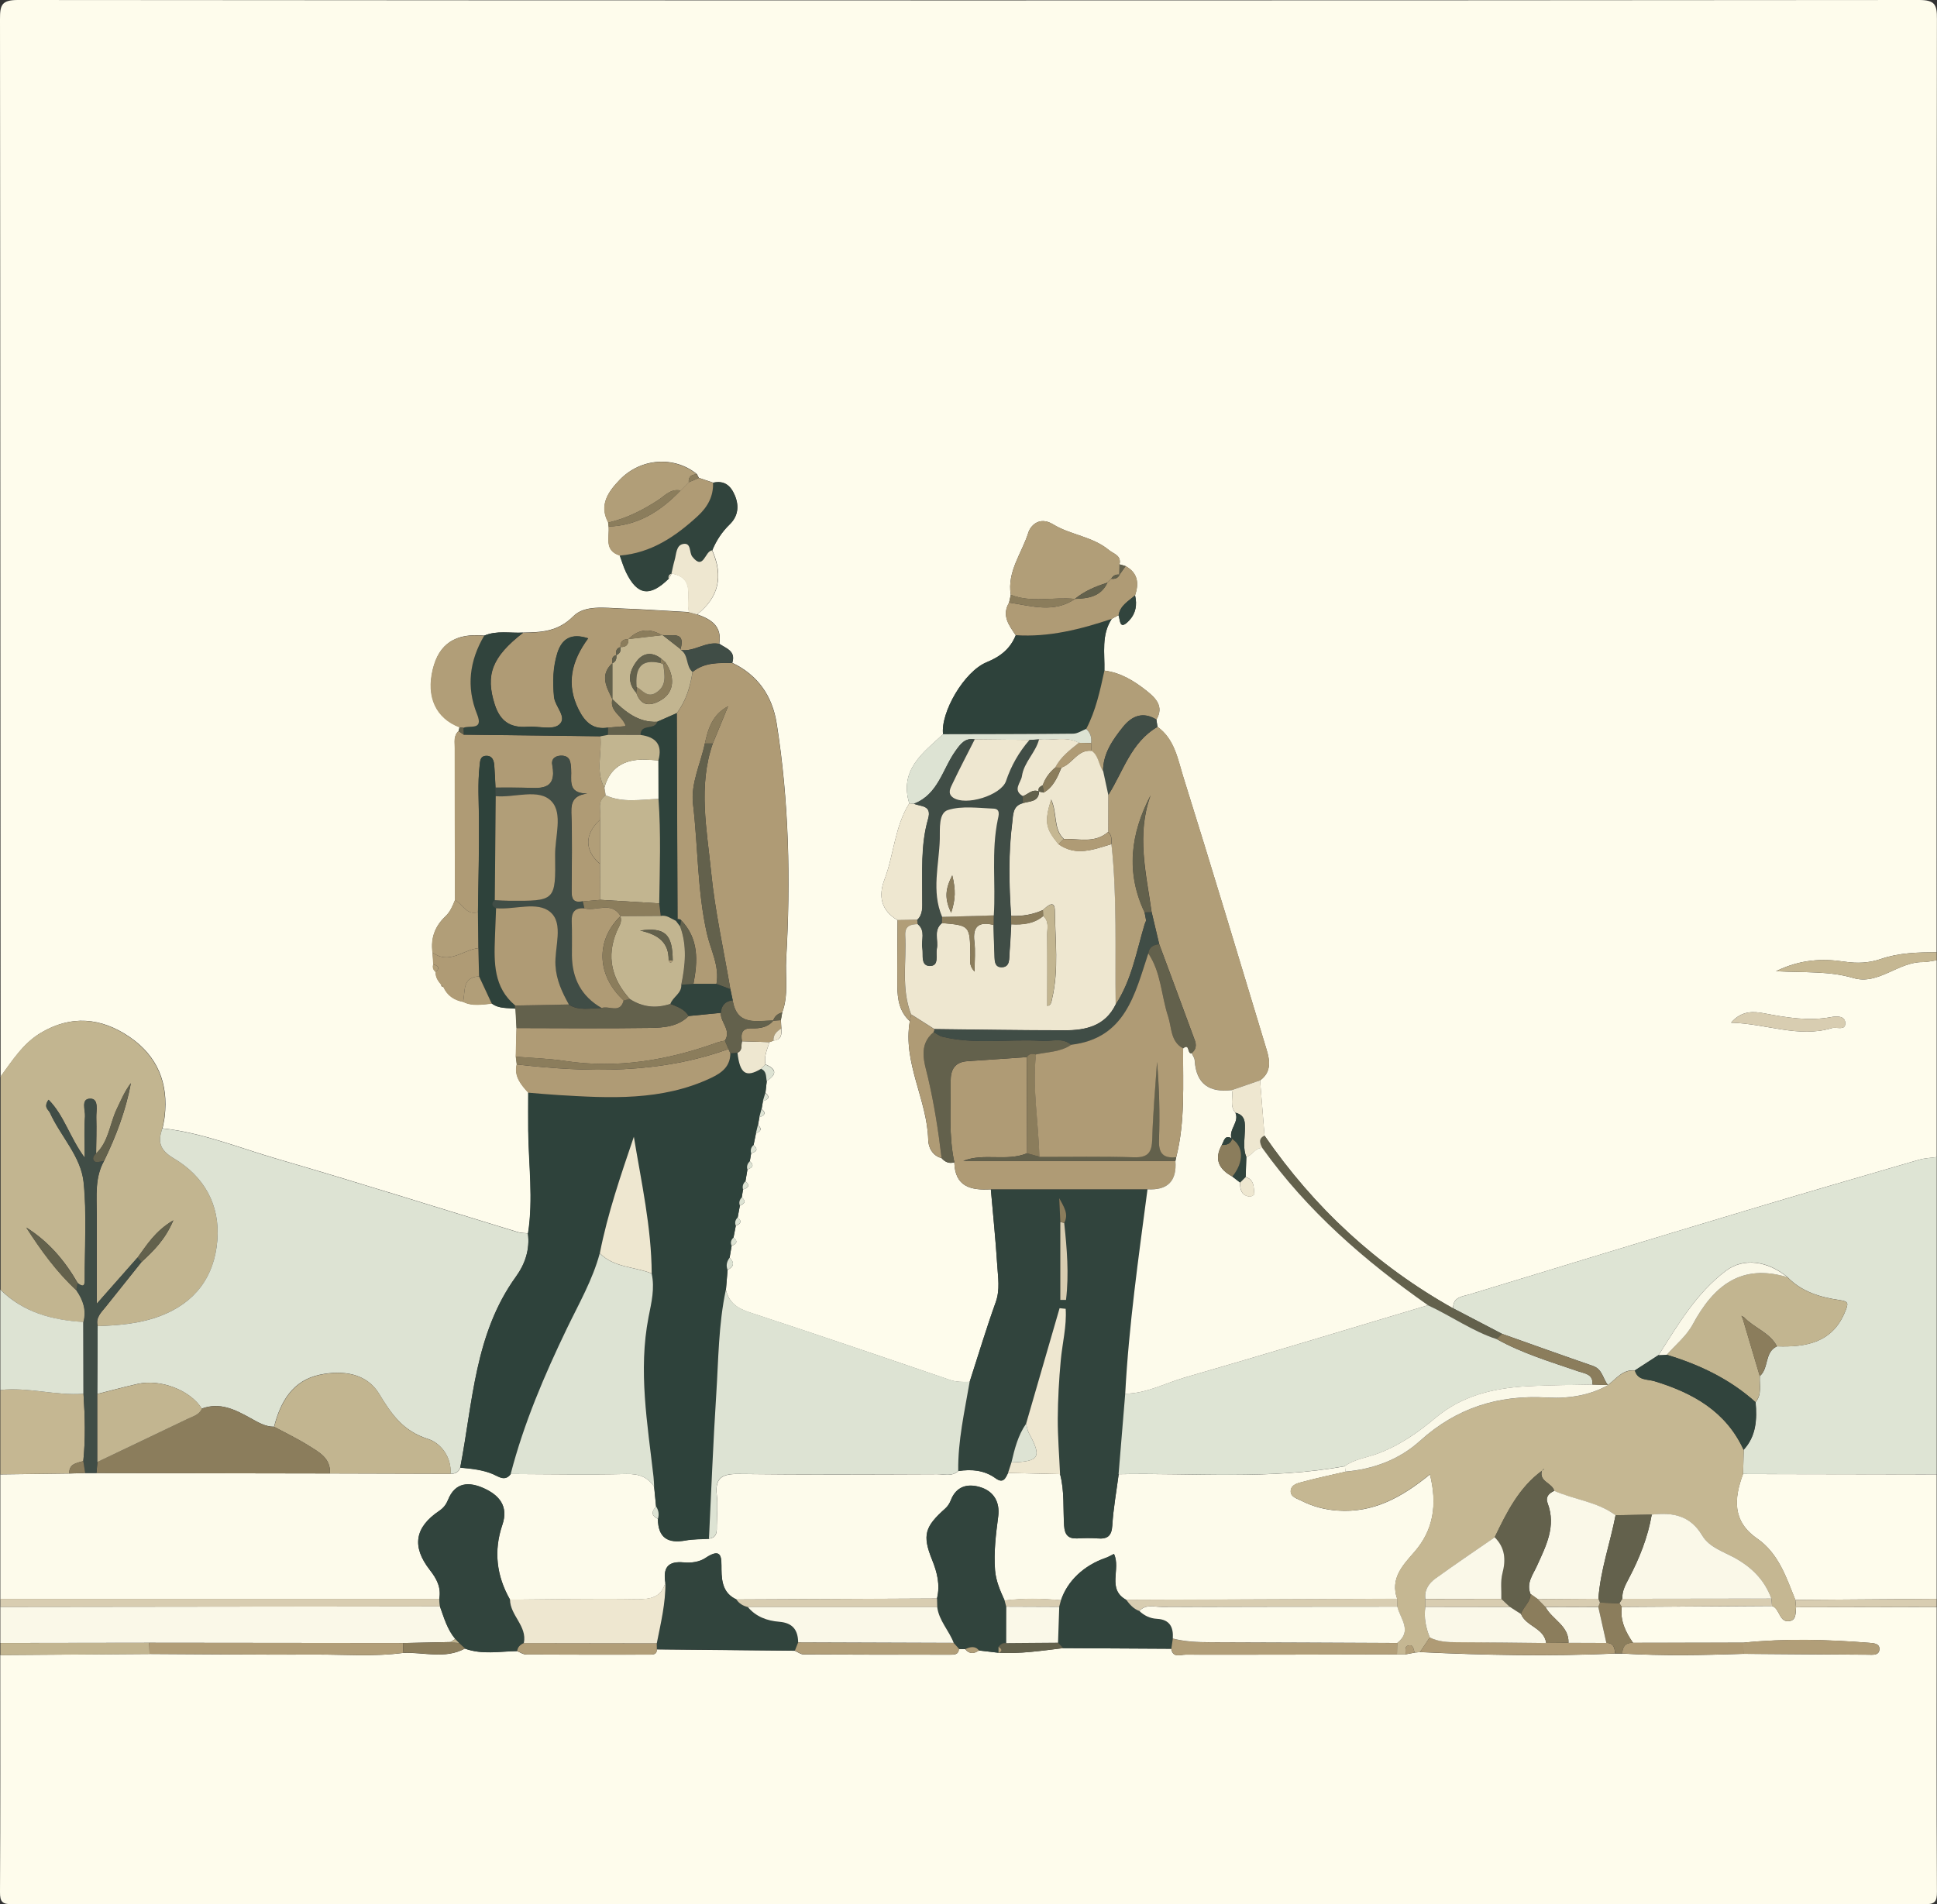 <?xml version="1.0" encoding="UTF-8"?><svg id="Lag_1" xmlns="http://www.w3.org/2000/svg" viewBox="0 0 288.6 283.8"><rect x="0" y="0" width="288.6" height="283.8" fill="#333333" stroke="none"/><defs><style>.cls-1{fill:#c5b792;}.cls-1,.cls-2,.cls-3,.cls-4,.cls-5,.cls-6,.cls-7,.cls-8,.cls-9,.cls-10,.cls-11,.cls-12,.cls-13,.cls-14,.cls-15,.cls-16{stroke-width:0px;}.cls-2{fill:#dee4d4;}.cls-3{fill:#d8cdb1;}.cls-4{fill:#faf8e8;}.cls-5{fill:#fefcec;}.cls-6{fill:#8b7d5c;}.cls-7{fill:#c2b590;}.cls-8{fill:#404d46;}.cls-9{fill:#eee7d0;}.cls-10{fill:#dde3d3;}.cls-11{fill:#2e423b;}.cls-12{fill:#af9b75;}.cls-13{fill:#fdfbeb;}.cls-14{fill:#63614c;}.cls-15{fill:#31443d;}.cls-16{fill:#b19e78;}</style></defs><path class="cls-5" d="M288.55,143.11v29.33c-.88.13-1.79.15-2.64.4-8.69,2.53-17.39,5.05-26.06,7.66-13.64,4.09-27.26,8.24-40.88,12.4-1.05.32-2.53.36-2.46,2.09-11.39-6.38-20.71-15.02-28.11-25.75-.22-2.74-.44-5.49-.66-8.23,1.7-1.24,1.47-2.92.96-4.59-4.1-13.54-8.16-27.09-12.39-40.59-.84-2.67-1.3-5.67-3.86-7.51-.05-.36-.1-.72-.16-1.08,1.17-1.95-.12-3.21-1.41-4.25-1.86-1.48-3.89-2.75-6.34-3.05.07-2.61-.48-5.31,1.1-7.71.34-.18.67-.37,1.01-.55.27.76.11,2.35,1.57.81,1.02-1.08,1.22-2.36.89-3.76.6-1.8.43-3.35-1.42-4.36l-.89-.26c.31-1.34-.89-1.56-1.59-2.14-2.43-2.02-5.72-2.24-8.28-3.81-2.13-1.31-3.42.27-3.71,1.21-.96,3.06-3.19,5.8-2.62,9.28-.08.39-.17.77-.25,1.16-1.14,1.92-.02,3.38.99,4.86-.81,2.01-2.26,3.17-4.32,4.02-3.39,1.39-6.9,7.52-6.51,10.74-3.02,2.78-6.54,5.31-5.03,10.3-2.18,3.46-2.28,7.6-3.69,11.32-.94,2.46-.54,4.64,1.94,6.08-.02,3.29-.07,6.58-.03,9.87.02,1.92.3,3.79,1.86,5.18-1.09,6.21,2.6,11.69,2.74,17.73.03,1.07.6,2.32,1.99,2.69.51.58,1.12.86,1.9.63.09,3.66,2.51,4.19,5.44,4.02.32,3.75.71,7.5.95,11.26.11,1.85.45,3.68-.23,5.57-1.4,3.91-2.6,7.9-3.88,11.86-.99.02-1.95.05-2.93-.28-9.93-3.4-19.86-6.79-29.83-10.06-1.84-.6-3.11-1.45-3.55-3.36.08-.99.17-1.99.25-2.98.92-.47,1.07-1.07.3-1.82.1-.59.2-1.18.3-1.77.68-.28,1.03-.63.28-1.23.11-.59.23-1.18.34-1.76.67-.28,1.02-.63.28-1.23.11-.59.22-1.18.33-1.77.67-.28,1-.63.28-1.23.06-.39.13-.78.19-1.18.73-.23,1.13-.56.36-1.23.1-.59.2-1.17.3-1.76.7-.24,1.08-.58.35-1.22.07-.39.13-.78.2-1.18.74-.23,1.13-.56.36-1.23.12-.59.24-1.17.36-1.76.69-.27.98-.63.3-1.23.07-.39.14-.78.21-1.17.76-.24,1.07-.6.33-1.23l.2-1.17c.77-.22,1.16-.55.37-1.23.07-.59.13-1.18.2-1.77,1.49-.94,1.51-1.77-.2-2.46-.25-1.19.26-2.25.61-3.34.2-.07.4-.14.6-.21,1.17-.11,1.23-.92,1.16-1.82-.02-.42-.05-.83-.07-1.25l.2-1.13c.97-2.59.44-5.3.59-7.96.68-11.75.42-23.48-1.42-35.12-.64-4.05-2.78-7.2-6.61-9.02.57-1.78-.92-2.15-1.94-2.85.44-2.61-1.21-3.65-3.29-4.37,3.21-2.53,3.95-5.67,2.25-9.55.61-1.47,1.44-2.74,2.6-3.87,1.23-1.19,1.45-2.71.75-4.35-.62-1.45-1.57-2.23-3.22-1.86-.71-.24-1.42-.47-2.13-.71-.1-.19-.2-.37-.29-.56-3.32-2.73-8.35-2.44-11.51.85-1.66,1.73-3.11,3.7-1.7,6.34.02.2.04.39.06.59.17,1.59-.73,3.59,1.67,4.33.31.84.55,1.7.94,2.5,1.67,3.45,3.55,3.72,6.36.95.14-.25.28-.51.42-.76,3.64.67,2.09,3.67,2.59,5.76-3.37-.19-6.73-.42-10.1-.54-2.48-.09-5.46-.54-7.15,1.16-2.27,2.28-4.72,2.39-7.45,2.43-1.93.11-3.91-.35-5.78.45-4.32-.4-6.76,1.2-7.68,5.02-.99,4.11.46,7.27,3.98,8.63-.04.18-.08.37-.13.55-.79.7-.58,1.65-.58,2.52,0,7.55.02,15.11.04,22.66-.37.9-.71,1.78-1.47,2.49-1.51,1.42-2.18,3.21-1.89,5.3.04.6.08,1.19.12,1.79-.15.47-.02.86.36,1.17-.06.77.36,1.34.82,1.89-.01.22.1.33.32.32.57,1.28,1.59,1.98,2.94,2.23,1.39.7,2.85.37,4.29.27,1.06.79,2.32.62,3.52.76.05.96.1,1.91.15,2.87-.04,1.42-.07,2.84-.11,4.27.05.39.09.77.14,1.16-.42,1.8.63,3.01,1.71,4.21,0,1.87-.02,3.75,0,5.62.05,5.12.77,10.24-.03,15.35-.49-.05-1.01-.03-1.48-.17-12-3.66-23.96-7.45-36-10.95-5.62-1.64-11.1-3.89-16.99-4.52.11-.58.25-1.16.32-1.75.59-4.99-1.08-9.05-5.25-11.89-4.23-2.88-8.7-3.28-13.22-.58-2.63,1.57-4.22,4.13-5.98,6.52C.05,107.93.06,55.38,0,2.84,0,.75.24,0,2.66,0c94.42.08,188.84.08,283.26,0,2.41,0,2.68.72,2.67,2.83-.06,46.36-.05,92.72-.05,139.08-2.79.02-5.59.07-8.25.99-1.84.63-3.56.7-5.52.41-3.2-.47-6.48-.37-10.16,1.43,4.31.23,7.93-.05,11.51,1.01,3.73,1.11,6.69-2.42,10.36-2.37.68,0,1.37-.18,2.06-.27ZM257.93,152.41c5.31.15,10.02,2.3,15,.81.7-.21,1.95.4,2-.64.06-1.22-1.27-1.16-2.07-1.01-3.4.64-6.67.08-10-.55-1.5-.28-3.32-.49-4.94,1.39Z"/><path class="cls-5" d="M288.55,239.47c0,14.16-.03,28.33.04,42.49,0,1.5-.34,1.83-1.84,1.83-94.97-.04-189.94-.04-284.91,0-1.5,0-1.85-.34-1.84-1.83.07-11.77.04-23.54.04-35.31,7.41-.05,14.82-.11,22.23-.16,8.25.04,16.49.13,24.74.09,4.36-.02,8.73.34,13.08-.25,3.06-.12,6.21.96,9.17-.64,2.55.94,5.18.42,7.78.38.45.18.9.5,1.36.5,6.16.03,12.32.03,18.48.02.49,0,1.01-.07.97-.78,6.85.07,13.7.13,20.56.2.44.19.89.55,1.33.55,7.28.04,14.56.04,21.84.04.59,0,1.24,0,1.29-.85.31,0,.62.02.94.02.61.76,1.3.71,2.04.2.94.11,1.89.22,2.83.33,3.27.21,6.48-.29,9.71-.68,5.37.03,10.74.06,16.12.09.22,1.42,1.37.87,2.11.88,10.5.02,21.01-.02,31.51-.04.42,0,.85,0,1.27,0,.46-.09.92-.17,1.38-.26.26-.03.52-.05.78-.08,9.68.47,19.37.65,29.06.22.36,0,.72,0,1.09,0,6.02.36,12.03.24,18.05.04,6.18.05,12.37.1,18.55.13.67,0,1.62.15,1.71-.75.09-.91-.81-.97-1.51-1.02-6.25-.49-12.51-.66-18.76-.02-5.48,0-10.96.01-16.44.02-1.11-1.61-1.95-3.31-1.68-5.35,7.47-.05,14.93-.1,22.4-.14,1.22.38,1.01,2.63,2.73,2.22.89-.22.76-1.26.84-2.03,6.99-.01,13.97-.03,20.96-.04Z"/><path class="cls-13" d="M.05,238.28c0-6.18,0-12.37,0-18.55,3.42-.04,6.85-.09,10.27-.13.79-.02,1.58-.05,2.37-.07.56,0,1.13,0,1.69,0,11.59.02,23.19.04,34.78.06,5.99.02,11.98.03,17.97.05.7.03,1.21-.24,1.45-.93,1.67.16,3.33.31,4.9.98.85.37,1.76,1.12,2.62-.02,5.74.02,11.49.13,17.23,0,1.84-.04,3.15.41,4.14,1.9.1.99.19,1.97.29,2.96-.74.73-.72,1.36.27,1.83.02,2.8,1.49,3.68,4.12,3.2,1.14-.21,2.32-.17,3.49-.25,1.29-.17,1.15-1.16,1.16-2.04.02-1.49.16-3,0-4.47-.29-2.55.8-3.16,3.22-3.13,9.87.12,19.74.07,29.61.03,1.05,0,2.21.39,3.15-.47,1.98-.3,3.89-.13,5.55,1.07,1.16.84,1.48,0,1.87-.79,2.58.06,5.16.12,7.75.18.67,2.52.43,5.11.6,7.67.09,1.38.62,1.98,2,1.91.99-.05,1.99-.08,2.98,0,1.46.12,2.11-.34,2.2-1.94.15-2.55.62-5.09.95-7.63,11.24-.21,22.53.86,33.71-1.19.03.27.06.54.09.82-2.11.49-4.23.93-6.32,1.5-.72.19-1.72.37-1.84,1.27-.12.98.9,1.21,1.57,1.55,1.69.86,3.47,1.34,5.4,1.47,5.33.38,9.57-1.97,13.77-5.39,1.12,4.5.54,8.31-2.36,11.61-1.77,2.02-3.57,3.94-2.52,6.94-13.46.05-26.91.1-40.37.16-2.94-1.62-.76-4.58-1.83-6.85-.42.2-.81.45-1.23.59-3.25,1.12-5.7,3.44-6.66,6.31-2.8-.25-5.6-.31-8.4.04-.66-1.45-1.3-2.9-1.43-4.51-.21-2.69.12-5.35.47-8.01.28-2.14-.65-3.76-2.69-4.38-1.86-.56-3.57-.14-4.38,1.98-.17.44-.46.89-.81,1.2-3.04,2.71-3.46,3.97-1.97,7.65.77,1.91,1.23,3.75.73,5.77-9.96.05-19.93.09-29.89.14-1.93-.88-2.2-2.59-2.22-4.43-.02-1.65.19-3.48-2.43-1.72-.83.56-2.11.74-3.14.64-2.44-.25-3.15.81-2.79,3.01-.63,2.21-2.18,2.49-4.28,2.46-6.29-.11-12.58.03-18.87.07-2.02-3.55-2.45-7.28-1.14-11.14.96-2.8-.5-4.43-2.73-5.44-2.16-.98-4.29-1-5.38,1.76-.25.64-.65,1.17-1.28,1.59-3.64,2.45-4.15,5.3-1.41,8.82,1.05,1.34,1.71,2.63,1.4,4.33-21.8,0-43.6,0-65.4,0Z"/><path class="cls-2" d="M216.52,194.99c-.07-1.73,1.42-1.77,2.46-2.09,13.62-4.17,27.24-8.31,40.88-12.4,8.67-2.6,17.37-5.13,26.06-7.66.85-.25,1.76-.27,2.64-.4v47.28c-9.62-.02-19.24-.03-28.85-.05.03-1.2.06-2.41.09-3.61,1.89-2.05,2-4.54,1.78-7.11.98-1.17.54-2.56.63-3.88,1.38-1.17.65-3.56,2.56-4.43,4.41.15,8.36-.56,10.21-5.34.42-1.08.46-1.36-.94-1.56-2.84-.41-5.61-1.23-7.72-3.42-2.91-2.4-6.49-2.96-9.16-.95-4.39,3.3-7.13,8.02-10.03,12.56-1.18.76-2.35,1.52-3.53,2.29-1.83-.17-2.79,1.27-4.03,2.19-.75-.94-.81-2.36-2.23-2.85-4.52-1.56-9.03-3.18-13.54-4.78-2.43-1.27-4.85-2.53-7.28-3.8Z"/><path class="cls-7" d="M.05,160.47c1.76-2.39,3.35-4.95,5.98-6.52,4.52-2.7,8.98-2.3,13.22.58,4.17,2.84,5.84,6.9,5.25,11.89-.07.59-.21,1.17-.32,1.75-.66,1.96-.47,3.17,1.71,4.46,4.47,2.65,6.92,6.85,6.49,12.23-.43,5.45-3.31,9.27-8.45,11.24-3,1.15-6.18,1.42-9.36,1.53-.35-1.26.5-2.02,1.18-2.86,1.78-2.23,3.57-4.47,5.35-6.7,1.76-1.64,3.5-3.29,4.73-6.21-2.74,1.63-3.95,3.68-5.34,5.57-1.86,2.11-3.73,4.23-6.07,6.88,0-4.96,0-9.19,0-13.42,0-2.67-.3-5.38,1.08-7.86,1.8-3.71,3.25-7.54,4.01-11.61-.92,1.21-1.48,2.56-2.11,3.87-1.05,2.19-1.18,4.82-3.07,6.62.02-1.79.08-3.58.03-5.36-.03-1.03.41-2.77-.84-2.81-1.52-.04-.77,1.7-.84,2.65-.14,1.81-.04,3.64-.04,6.16-2.28-3.1-3.07-6.31-5.39-8.65-.8,1.14-.01,1.46.21,1.94,1.59,3.52,4.63,6.5,5.02,10.39.49,4.82.14,9.73.16,14.6,0,1.08-.5.81-1.05.39-1.92-3.34-4.36-6.21-7.66-8.28,2.17,3.39,4.52,6.62,7.48,9.37,1,1.43,1.52,2.97,1.05,4.72-4.64-.28-8.95-1.42-12.37-4.82v-31.72Z"/><path class="cls-5" d="M259.7,219.68c9.62.02,19.24.03,28.85.05v18.55c-7.02.05-14.04.1-21.06.15-1.36-3.38-2.5-6.93-5.69-9.14-3.73-2.59-3.46-5.96-2.11-9.61Z"/><path class="cls-4" d="M.05,244.86v-5.39c21.83-.03,43.67-.05,65.5-.08.61,1.69,1.09,3.44,2.29,4.86-.24.15-.48.31-.71.46-2.36.05-4.73.1-7.09.15-12.6-.01-25.21-.03-37.81-.04-7.39.01-14.79.02-22.18.03Z"/><path class="cls-1" d="M10.32,219.59c-3.42.04-6.85.09-10.27.13,0-4.19,0-8.38,0-12.57,4.16-.46,8.24.88,12.39.56.22,3.35.32,6.69-.03,10.04-.99.28-2.14.39-2.09,1.84Z"/><path class="cls-10" d="M12.44,207.71c-4.15.32-8.23-1.02-12.39-.56v-14.96c3.42,3.4,7.73,4.54,12.37,4.82,0,3.57.01,7.13.02,10.7Z"/><path class="cls-3" d="M65.55,239.4c-21.83.03-43.67.05-65.5.08v-1.2c21.8,0,43.6,0,65.4,0,.04.37.07.74.11,1.11Z"/><path class="cls-1" d="M288.55,143.11c-.69.09-1.37.28-2.06.27-3.67-.05-6.64,3.48-10.36,2.37-3.58-1.06-7.2-.79-11.51-1.01,3.69-1.8,6.96-1.91,10.16-1.43,1.96.29,3.68.22,5.52-.41,2.66-.91,5.46-.97,8.25-.99v1.2Z"/><path class="cls-7" d="M.05,244.86c7.39-.01,14.79-.02,22.18-.03.02.56.04,1.11.06,1.67-7.41.05-14.82.11-22.23.16,0-.6,0-1.2,0-1.8Z"/><path class="cls-3" d="M267.49,238.43c7.02-.05,14.04-.1,21.06-.15v1.2c-6.99.01-13.97.03-20.96.04-.03-.36-.07-.72-.1-1.09Z"/><path class="cls-10" d="M14.57,197.63c3.19-.11,6.37-.38,9.36-1.53,5.14-1.97,8.01-5.79,8.45-11.24.43-5.37-2.02-9.58-6.49-12.23-2.17-1.29-2.37-2.5-1.71-4.46,5.9.63,11.37,2.88,16.99,4.52,12.04,3.5,24,7.29,36,10.95.47.14.99.12,1.48.17.32,2.4-.44,4.59-1.78,6.44-6.16,8.52-6.41,18.71-8.3,28.44-.24.69-.75.96-1.45.93.17-2.56-1.53-4.6-3.34-5.17-3.7-1.17-5.44-3.65-7.29-6.72-1.87-3.1-5.43-3.56-8.79-2.87-4.1.84-5.9,4.01-6.87,7.76-1.35,0-2.45-.7-3.56-1.31-2.26-1.25-4.52-2.39-7.21-1.39-1.69-2.72-6.11-4.45-9.55-3.68-2.02.45-4.01,1-6.02,1.5.02-3.37.04-6.75.06-10.12Z"/><path class="cls-11" d="M68.58,218.7c1.88-9.73,2.14-19.92,8.3-28.44,1.34-1.85,2.1-4.05,1.78-6.44.8-5.12.09-10.23.03-15.35-.02-1.87,0-3.75,0-5.62,1.48.12,2.96.26,4.44.35,7.74.47,15.47.9,22.79-2.53,1.66-.78,2.89-1.71,2.91-3.69.35-.03.7-.06,1.06-.09.35,3.13,1.26,3.75,3.52,2.39.83.36.71,1.14.83,1.82-.07.59-.13,1.18-.2,1.77-.12.41-.25.82-.37,1.23-.07.39-.14.78-.2,1.17-.11.41-.22.82-.33,1.23-.07.39-.14.78-.21,1.17-.1.41-.2.82-.3,1.23-.12.59-.24,1.17-.36,1.76-.38.33-.48.75-.36,1.23-.07.39-.13.78-.2,1.18-.33.35-.5.74-.35,1.22-.1.59-.2,1.17-.3,1.76-.36.34-.49.75-.36,1.23-.06.39-.13.78-.19,1.18-.33.35-.47.75-.28,1.23-.11.59-.22,1.18-.33,1.77-.34.35-.48.75-.28,1.23-.11.59-.23,1.18-.34,1.76-.37.35-.5.75-.28,1.23-.1.59-.2,1.18-.3,1.77-.41.56-.58,1.15-.3,1.82-.08.99-.17,1.99-.25,2.98-1.1,5.17-1.1,10.44-1.44,15.68-.46,7.13-.73,14.27-1.08,21.41-1.16.07-2.35.04-3.49.25-2.63.48-4.09-.4-4.12-3.2.19-.65.1-1.26-.27-1.83-.1-.99-.19-1.97-.29-2.96-.03-.49-.03-.99-.09-1.48-.9-7.91-2.29-15.81-.74-23.8.42-2.16.96-4.29.46-6.5-.05-6.88-1.55-13.57-2.66-20.37-1.95,5.75-3.91,11.44-5.07,17.36-1.07,3.97-3.11,7.5-4.88,11.17-3.38,7.01-6.43,14.16-8.39,21.71-.86,1.14-1.76.39-2.62.02-1.57-.67-3.23-.82-4.9-.98Z"/><path class="cls-15" d="M150.19,219.51c-.39.8-.71,1.64-1.87.79-1.66-1.21-3.57-1.37-5.55-1.07-.06-4.51.96-8.88,1.7-13.29,1.28-3.96,2.47-7.95,3.88-11.86.68-1.89.34-3.73.23-5.57-.23-3.76-.62-7.51-.95-11.26,7.78,0,15.56,0,23.35,0-1.33,10.13-2.79,20.25-3.32,30.46-.33,4-.66,7.99-.99,11.99-.33,2.54-.79,5.08-.95,7.63-.1,1.6-.74,2.06-2.2,1.94-.99-.08-1.99-.06-2.98,0-1.39.08-1.91-.53-2-1.91-.16-2.56.07-5.15-.6-7.67-.12-2.76-.35-5.53-.34-8.29.01-2.87.18-5.74.44-8.6.23-2.59.91-5.16.74-7.75-.3-.03-.61-.06-.91-.09-1.66,5.74-3.33,11.48-4.99,17.22-1.21,1.74-1.71,3.74-2.18,5.76-.17.52-.34,1.05-.51,1.57ZM157.98,182.1v11.61c.28,0,.57,0,.85,0,.46-3.81.14-7.64-.27-11.47.74-1.38-.11-2.51-.74-3.7l.16,3.55Z"/><path class="cls-10" d="M144.47,205.93c-.75,4.41-1.76,8.78-1.7,13.29-.94.86-2.09.47-3.15.47-9.87.03-19.74.09-29.61-.03-2.43-.03-3.51.58-3.22,3.13.17,1.47.03,2.98,0,4.47-.01.89.13,1.87-1.16,2.04.35-7.14.62-14.28,1.08-21.41.34-5.23.33-10.51,1.44-15.68.43,1.91,1.71,2.75,3.55,3.36,9.97,3.27,19.9,6.67,29.83,10.06.99.34,1.95.31,2.93.28Z"/><path class="cls-12" d="M109.09,98.81c3.84,1.82,5.97,4.97,6.61,9.02,1.84,11.64,2.1,23.37,1.42,35.12-.15,2.65.38,5.36-.59,7.96-.68.15-1.11.56-1.34,1.2l.04-.02c-2.54.04-5.46.85-6.06-3.01-.12-.55-.23-1.1-.35-1.65-.99-5.83-2.29-11.62-2.87-17.49-.63-6.35-1.95-12.79.25-19.13.76-1.85,1.52-3.7,2.28-5.55-2.34,1.24-2.98,3.35-3.46,5.55-.63,3.01-2.13,5.95-1.76,9.03.76,6.41.63,12.9,2.06,19.25.56,2.49,1.92,4.87,1.43,7.56-1.14,0-2.29,0-3.43-.01.66-3.43.83-6.76-1.87-9.54-.15-.11-.32-.14-.5-.11-.04-10.23-.07-20.46-.11-30.7,1.38-1.82,2.01-3.92,2.35-6.14,1.75-1.43,3.84-1.36,5.91-1.33Z"/><path class="cls-16" d="M172.47,108.31c2.57,1.84,3.03,4.85,3.86,7.51,4.23,13.5,8.29,27.05,12.39,40.59.51,1.67.74,3.35-.96,4.59-1.4.48-2.81.97-4.21,1.45-3.35.4-5.32-.89-5.54-4.42-.02-.37-.29-.73-.45-1.1.65-.5.72-1.19.47-1.87-1.75-4.79-3.54-9.57-5.31-14.35-.38-1.59-.76-3.18-1.13-4.78-.82-5.79-2.29-11.56-.15-17.41-2.99,5.72-3.71,11.51-.9,17.44.08.41.15.81.23,1.22-.07.18-.15.37-.22.55-1.22,4.07-1.93,8.33-4.33,11.98-.11-7.97.24-15.95-.63-23.9,0-.65.14-1.33-.48-1.81,0-1.84.01-3.67.02-5.51,2.25-3.54,3.38-7.89,7.36-10.18Z"/><path class="cls-12" d="M170.98,177.24c-7.78,0-15.56,0-23.35,0-2.94.17-5.35-.36-5.44-4.02-.86-3.99-.52-8.04-.55-12.07-.02-1.73.61-2.87,2.49-3,2.95-.2,5.9-.4,8.85-.61.02,4.78.04,9.55.05,14.33-3.08,1.27-6.42-.09-9.52,1.14h31.62c.24,3-1.16,4.39-4.16,4.22Z"/><path class="cls-11" d="M165.65,92.23c-1.59,2.4-1.03,5.1-1.1,7.71-.65,2.97-1.28,5.96-2.71,8.69-.65.25-1.29.71-1.94.71-6.46.07-12.92.06-19.39.08-.39-3.23,3.12-9.36,6.51-10.74,2.06-.84,3.51-2,4.32-4.01,4.97.33,9.67-.89,14.31-2.43Z"/><path class="cls-12" d="M103.85,91.58c2.08.72,3.73,1.76,3.3,4.37-2.01-.39-3.7,1.21-5.7.92l-.05-.13c.81-2.87-1.47-1.82-2.7-2.11l-.06.04c-1.81-1.07-3.49-.96-5,.58h-.01c-.81,0-1.24.34-1.18,1.19h0c-.65.18-.72.65-.62,1.21l.02-.02c-.71.15-.68.68-.61,1.22v-.02c-1.94,1.8-.85,3.59.01,5.39,0,0,0-.02,0-.02-.47,1.84,1.55,2.48,1.99,4.02-.94.08-1.78.15-2.62.22-2.24.38-3.46-.83-4.39-2.67-1.92-3.8-1.07-7.26,1.41-10.63-2.57-.84-3.94.11-4.59,2.22-.66,2.11-.7,4.26-.49,6.49.14,1.5,2.11,3.12.71,4.2-1.02.78-3.08.15-4.66.27-2.57.2-4.09-.83-4.89-3.34-1.4-4.4-.43-7.06,4.23-10.68,2.73-.03,5.18-.14,7.45-2.43,1.69-1.7,4.68-1.25,7.15-1.16,3.37.12,6.73.36,10.1.54.41.11.82.23,1.23.34Z"/><path class="cls-12" d="M67.78,134.13c-.02-7.55-.04-15.11-.04-22.66,0-.87-.22-1.82.58-2.52.26.18.51.36.77.54,6.79.08,13.57.16,20.36.24.27,2.55-.76,5.2.6,7.66.06.38.13.76.19,1.14-1.41.95-.59,2.42-.84,3.64-2.34,2.13-2.34,4.6,0,6.59.01,1.78.02,3.57.04,5.35-.87.08-1.74.15-2.61.23-1.72.34-1.67-.76-1.66-1.94.03-3.76.1-7.53-.04-11.29-.06-1.69.46-2.6,2.38-2.84-3.06,0-2.28-2.1-2.41-3.66-.07-.89-.07-1.9-1.29-1.98-.9-.06-1.7.37-1.51,1.36.75,3.95-1.91,3.47-4.3,3.41-1.39-.03-2.78-.01-4.17-.01-.06-1.09-.09-2.19-.18-3.28-.06-.73-.26-1.46-1.16-1.46-.97,0-.95.8-1.03,1.51-.29,2.63-.12,5.26-.09,7.9.04,4.63-.09,9.26-.15,13.89-1.73.5-2.28-1.22-3.43-1.81Z"/><path class="cls-12" d="M76.83,157.48c.04-1.42.07-2.84.11-4.27,6.63,0,13.26.08,19.89-.02,2.02-.03,4.16-.17,5.77-1.77,1.6-.16,3.2-.31,4.8-.47-.08,1.42,1.62,2.58.6,4.14-.38.09-.78.15-1.15.28-7.34,2.64-14.84,3.93-22.66,2.75-2.43-.37-4.91-.43-7.36-.64Z"/><path class="cls-16" d="M150.6,88.64c-.57-3.48,1.66-6.22,2.62-9.28.29-.94,1.58-2.51,3.71-1.21,2.57,1.57,5.85,1.79,8.28,3.81.7.58,1.91.81,1.59,2.14-.01.52-.02,1.04-.03,1.57l.03-.03c-.55-.07-.96.13-1.24.62,0,0,.03-.03.03-.03-.21.21-.42.42-.63.63,0,0,.02-.02.02-.02-1.74.55-3.41,1.24-4.83,2.42h.01c-3.19-.33-6.45.62-9.58-.61Z"/><path class="cls-12" d="M108.82,156.97c-.02,1.98-1.26,2.91-2.91,3.69-7.32,3.44-15.05,3-22.79,2.53-1.48-.09-2.96-.23-4.44-.35-1.08-1.2-2.13-2.41-1.71-4.21,10.67,1.23,21.27,1.42,31.58-2.3.09.21.18.43.27.64Z"/><path class="cls-15" d="M89.45,109.72c-6.79-.08-13.57-.16-20.36-.24-.01-.34-.03-.68-.04-1.02.89-.45,3.04.48,2.03-2.03-1.63-4.04-1.14-7.96,1.06-11.7,1.88-.8,3.85-.34,5.78-.45-4.65,3.61-5.63,6.28-4.23,10.68.8,2.51,2.33,3.54,4.89,3.34,1.59-.12,3.64.51,4.66-.27,1.4-1.08-.57-2.7-.71-4.2-.21-2.23-.16-4.38.49-6.49.66-2.11,2.03-3.07,4.59-2.22-2.49,3.36-3.33,6.83-1.41,10.63.93,1.84,2.15,3.05,4.39,2.67,0,.36-.01.73-.02,1.09-.38.07-.76.14-1.13.21Z"/><path class="cls-15" d="M106.24,71.95c1.65-.37,2.6.41,3.22,1.86.7,1.64.48,3.16-.75,4.35-1.16,1.13-2,2.41-2.6,3.87-1.08.04-1.24,3.1-2.95.93-.48-.61-.12-2.09-1.33-1.9-1.1.17-1.05,1.51-1.31,2.43-.19.66-.32,1.33-.47,2-.36.13-.49.39-.42.76-2.81,2.77-4.69,2.5-6.36-.95-.39-.8-.63-1.67-.94-2.5,4.69-.38,8.32-2.85,11.65-5.91,1.46-1.35,2.33-2.91,2.26-4.94Z"/><path class="cls-14" d="M152.98,157.54c-2.95.2-5.9.41-8.85.6-1.89.13-2.51,1.27-2.49,3,.04,4.03-.3,8.08.55,12.07-.78.23-1.39-.05-1.9-.63-.48-4.07-1.11-8.09-2.05-12.09-.48-2.04-1.51-4.75.88-6.68.42.23.82.56,1.27.68,4.92,1.22,9.93.31,14.9.63,1.44.09,3.01-.55,4.32.58-1.59,1.08-3.47,1.06-5.25,1.45-.54-.15-1.03-.14-1.37.4Z"/><path class="cls-11" d="M71.21,135.93c.06-4.63.19-9.26.15-13.89-.02-2.64-.2-5.27.09-7.9.08-.7.05-1.5,1.03-1.51.9,0,1.11.73,1.16,1.46.09,1.09.12,2.19.18,3.28.01.43.02.85.04,1.28-.05,5.17-.1,10.34-.14,15.5-.54.49-.42.88.18,1.2-.06,1.48-.12,2.96-.17,4.43-.12,3.7-.2,7.38,3.03,10.07-.06.17-.05.33.04.48-1.2-.14-2.46.03-3.52-.76-.63-1.36-1.26-2.72-1.9-4.08-.04-1.4-.08-2.8-.11-4.2-.02-1.79-.03-3.59-.05-5.38Z"/><path class="cls-12" d="M165.65,92.23c-4.65,1.55-9.35,2.76-14.31,2.43-1.02-1.48-2.14-2.94-.99-4.86,3.32.49,6.67,1.62,9.83-.55,0,0-.01,0-.01,0,1.98-.06,3.86-.34,4.83-2.42,0,0-.02.02-.02.02l.63-.63s-.03.03-.03.03c.55.06.99-.08,1.24-.62,0,0-.03.03-.03.03.31-.43.62-.87.92-1.3,1.85,1.01,2.02,2.56,1.42,4.36-.97.86-2.22,1.49-2.46,2.95-.34.18-.67.37-1.01.55Z"/><path class="cls-14" d="M76.79,150.34c-.08-.16-.1-.32-.04-.48,2.66-.05,5.33-.1,7.99-.15,1.55.98,3.24.53,4.89.52,1.08-.41,2.77.92,3.27-1.14.3-.07.6-.15.91-.22,1.9,1.24,3.93,1.48,6.08.74,1.02.43,2.11.76,2.71,1.81-1.61,1.6-3.75,1.74-5.77,1.77-6.63.1-13.26.03-19.89.02-.05-.96-.1-1.91-.15-2.87Z"/><path class="cls-9" d="M133.73,137.12c-2.49-1.44-2.88-3.62-1.94-6.08,1.41-3.72,1.51-7.86,3.69-11.32.24.02.47.04.7.06,1.02.45,2.71.16,2.11,2.26-1.13,3.94-.84,8-.87,12.03,0,1.07.14,2.17-.75,3.02l-2.94.04Z"/><path class="cls-16" d="M72.14,94.74c-2.2,3.73-2.69,7.65-1.06,11.7,1.01,2.51-1.13,1.58-2.03,2.03-.2-.02-.41-.05-.61-.07-3.52-1.36-4.98-4.52-3.98-8.63.92-3.83,3.36-5.42,7.68-5.02Z"/><path class="cls-12" d="M106.24,71.95c.07,2.02-.8,3.59-2.26,4.94-3.33,3.07-6.96,5.53-11.65,5.91-2.39-.74-1.5-2.74-1.67-4.33,4.41-.14,7.8-2.31,10.74-5.38,0,0,.02-.02.02-.02.19-.19.39-.39.58-.58l.02-.02c.19-.19.39-.39.58-.58,0,0,.02-.02.02-.02.5-.21.99-.43,1.49-.64.71.24,1.42.47,2.13.71Z"/><path class="cls-14" d="M216.52,194.99c2.43,1.27,4.85,2.53,7.28,3.8-.26.26-.52.52-.79.77-3.66-1.19-6.8-3.45-10.26-5.05-9.39-6.59-17.96-14.03-24.67-23.43-.34-.69-.64-1.38.33-1.84,7.39,10.73,16.72,19.36,28.11,25.75Z"/><path class="cls-16" d="M161.84,108.63c1.43-2.73,2.06-5.71,2.71-8.69,2.46.3,4.49,1.57,6.34,3.05,1.3,1.03,2.58,2.29,1.41,4.25-2.01-1.24-3.65-.56-4.97,1.08-1.56,1.94-2.99,3.99-2.99,6.65-.72-.94-.64-2.34-1.75-3.06,0-.39-.01-.78-.02-1.18.11-.83-.1-1.54-.73-2.11Z"/><path class="cls-16" d="M90.6,77.88c-1.42-2.64.04-4.61,1.7-6.34,3.16-3.29,8.2-3.59,11.51-.85-.77.03-1.27.32-1.19,1.2,0,0-.02.02-.02.02-.19.19-.39.39-.58.58,0,0-.02.02-.02.02-.19.19-.39.39-.58.58,0,0-.02.02-.02.02-1.47-.33-2.36.8-3.38,1.45-2.31,1.5-4.73,2.72-7.42,3.33Z"/><path class="cls-10" d="M161.84,108.63c.63.57.84,1.28.73,2.11-.61-.01-1.22-.02-1.83-.04-1.91-1.03-3.97-.27-5.95-.51-.47.03-.95.06-1.42.09-2.72-.03-5.43-.06-8.15-.09-1.44-.28-2.14.73-2.83,1.69-1.96,2.72-2.57,6.5-6.22,7.9-.23-.02-.47-.04-.7-.06-1.51-4.98,2.01-7.52,5.03-10.3,6.46-.02,12.92-.01,19.39-.08.65,0,1.3-.46,1.94-.71Z"/><path class="cls-9" d="M100.04,85.49c.15-.67.28-1.34.47-2,.27-.91.21-2.25,1.31-2.43,1.21-.19.84,1.29,1.33,1.9,1.71,2.17,1.87-.89,2.95-.93,1.7,3.88.96,7.02-2.25,9.55-.41-.11-.82-.23-1.23-.34-.5-2.08,1.06-5.08-2.59-5.76Z"/><path class="cls-12" d="M139.12,153.81c-2.39,1.93-1.36,4.64-.88,6.68.94,4.01,1.57,8.03,2.05,12.09-1.38-.36-1.96-1.61-1.99-2.69-.14-6.04-3.82-11.52-2.74-17.73.07-.32.13-.65.2-.97,1.15.73,2.3,1.45,3.44,2.18.04.16,0,.3-.08.43Z"/><path class="cls-16" d="M71.21,135.93c.02,1.79.03,3.59.05,5.38-2.28.23-4.37,2.52-6.84.61-.29-2.09.38-3.88,1.89-5.3.76-.71,1.1-1.59,1.47-2.49,1.15.59,1.71,2.31,3.43,1.81Z"/><path class="cls-8" d="M164.34,114.97c0-2.66,1.43-4.71,2.99-6.65,1.32-1.64,2.96-2.32,4.97-1.08.05.36.1.72.16,1.08-3.98,2.3-5.11,6.64-7.36,10.18-.25-1.18-.51-2.35-.76-3.53Z"/><path class="cls-9" d="M188.41,169.24c-.97.46-.67,1.15-.33,1.84-1.07-.02-1.48,1.1-2.38,1.36-.52-1.25-.26-2.55-.23-3.82.03-1.23.16-2.41-1.4-2.8-.9-1.01-.3-2.25-.53-3.37,1.4-.48,2.81-.97,4.21-1.45.22,2.74.44,5.49.66,8.23Z"/><path class="cls-12" d="M64.43,141.92c2.47,1.91,4.56-.38,6.84-.61.04,1.4.08,2.8.11,4.2-2.61.13-2,2.29-2.4,3.81-1.35-.25-2.37-.95-2.94-2.23-.09-.12-.2-.23-.32-.32-.45-.55-.87-1.12-.82-1.89.72-.65.36-.96-.36-1.17-.04-.6-.08-1.19-.12-1.79Z"/><path class="cls-6" d="M108.55,156.33c-10.31,3.72-20.9,3.53-31.57,2.3-.05-.39-.09-.77-.14-1.16,2.46.2,4.93.27,7.36.64,7.82,1.18,15.32-.11,22.66-2.75.37-.13.76-.19,1.15-.28.18.42.36.84.54,1.26Z"/><path class="cls-3" d="M257.93,152.41c1.62-1.88,3.44-1.67,4.94-1.39,3.33.63,6.6,1.19,10,.55.79-.15,2.13-.21,2.07,1.01-.05,1.04-1.31.44-2,.64-4.97,1.49-9.69-.66-15-.81Z"/><path class="cls-16" d="M135.76,151.2c-.07.32-.13.65-.2.97-1.55-1.39-1.84-3.26-1.86-5.18-.03-3.29.02-6.58.03-9.87.98-.01,1.96-.03,2.94-.04.03.22.06.43.09.65-1.09.03-1.97.24-1.9,1.66.2,3.95-.63,7.97.89,11.82Z"/><path class="cls-9" d="M113.4,159.28c-2.26,1.36-3.17.74-3.52-2.39.8-.34.5-1.12.68-1.71,1.36.04,2.73.09,4.09.13-.35,1.09-.86,2.14-.61,3.34-.21.21-.42.42-.63.63Z"/><path class="cls-8" d="M101.45,96.87c2,.29,3.69-1.31,5.7-.92,1.02.7,2.51,1.08,1.94,2.85-2.08-.03-4.17-.09-5.91,1.33-1.01-.86-.54-2.5-1.73-3.27Z"/><path class="cls-6" d="M90.6,77.88c2.7-.61,5.11-1.84,7.42-3.33,1.02-.66,1.91-1.78,3.38-1.45-2.94,3.07-6.33,5.24-10.74,5.38-.02-.2-.04-.39-.06-.59Z"/><path class="cls-16" d="M68.98,149.32c.4-1.52-.22-3.68,2.4-3.81.63,1.36,1.26,2.72,1.9,4.08-1.44.11-2.9.44-4.29-.27Z"/><path class="cls-12" d="M114.64,155.31c-1.36-.04-2.73-.09-4.09-.13-.22-1.16.02-1.98,1.45-1.93,1.22.04,2.39-.13,3.23-1.16,0,0-.04.02-.04.02.38-.02.76-.05,1.14-.07.02.42.05.83.07,1.25-.68.42-1.22.92-1.16,1.82-.2.07-.4.14-.6.21Z"/><path class="cls-6" d="M160.18,89.25c-3.16,2.18-6.52,1.04-9.83.55.08-.39.17-.77.25-1.16,3.13,1.23,6.39.28,9.58.61Z"/><path class="cls-15" d="M166.66,91.67c.25-1.46,1.49-2.09,2.46-2.95.32,1.4.13,2.68-.89,3.76-1.46,1.54-1.3-.05-1.57-.81Z"/><path class="cls-10" d="M113.4,159.28c.21-.21.42-.42.63-.63,1.71.69,1.69,1.51.2,2.46-.12-.68,0-1.47-.83-1.82Z"/><path class="cls-10" d="M108.41,189.25c-.28-.67-.11-1.26.3-1.82.77.75.62,1.35-.3,1.82Z"/><path class="cls-9" d="M115.24,155.1c-.06-.89.48-1.4,1.16-1.82.06.89,0,1.71-1.16,1.82Z"/><path class="cls-10" d="M110.24,179.67c-.18-.47-.05-.87.28-1.23.72.59.39.95-.28,1.23Z"/><path class="cls-10" d="M109.63,182.66c-.2-.47-.06-.87.28-1.23.74.6.39.95-.28,1.23Z"/><path class="cls-10" d="M109.01,185.66c-.22-.48-.09-.88.28-1.23.75.6.4.95-.28,1.23Z"/><path class="cls-16" d="M64.54,143.71c.72.21,1.08.52.36,1.17-.38-.31-.51-.7-.36-1.17Z"/><path class="cls-10" d="M111.36,174.28c-.15-.48.02-.88.35-1.22.73.65.35.98-.35,1.22Z"/><path class="cls-10" d="M110.71,177.27c-.14-.48,0-.89.36-1.23.77.67.37.99-.36,1.23Z"/><path class="cls-10" d="M113.66,164.1c.12-.41.25-.82.37-1.23.79.69.4,1.02-.37,1.23Z"/><path class="cls-10" d="M113.13,166.5c.11-.41.22-.82.33-1.23.74.64.43.99-.33,1.23Z"/><path class="cls-10" d="M112.62,168.9c.1-.41.2-.82.3-1.23.68.6.4.96-.3,1.23Z"/><path class="cls-10" d="M111.91,171.88c-.12-.48-.02-.89.36-1.23.76.67.38,1-.36,1.23Z"/><path class="cls-6" d="M102.62,71.88c-.08-.87.42-1.17,1.19-1.2.1.18.19.37.29.56-.49.21-.99.43-1.49.64Z"/><path class="cls-14" d="M116.34,152.03c-.38.02-.76.05-1.14.07.23-.64.67-1.06,1.34-1.2-.07.38-.13.75-.2,1.13Z"/><path class="cls-14" d="M68.44,108.39c.2.02.41.05.61.07.01.34.02.68.04,1.02-.26-.18-.51-.36-.77-.54.04-.18.08-.37.13-.55Z"/><path class="cls-14" d="M167.71,84.37c-.31.43-.62.87-.92,1.3.01-.52.02-1.04.03-1.57.3.09.6.17.89.26Z"/><path class="cls-16" d="M65.72,146.77c.12.09.23.2.32.32-.23,0-.33-.1-.32-.32Z"/><path class="cls-9" d="M99.62,86.25c-.07-.37.06-.63.42-.76-.14.25-.28.51-.42.76Z"/><path class="cls-1" d="M267.49,238.43c.03.36.07.72.1,1.09-.08.77.05,1.82-.84,2.03-1.72.41-1.51-1.83-2.73-2.21-.03-.36-.06-.73-.09-1.09-1.01-2.73-2.87-4.63-5.42-6.05-1.71-.95-3.84-1.6-4.87-3.33-1.8-3.03-4.44-3.51-7.54-3.14-1.8.03-3.59.06-5.39.09-2.72-2.02-6.14-2.3-9.14-3.63-.28-1.21-2.35-1.37-1.82-3.06.07-.03.15-.04.21-.09.03-.03.03-.1.05-.15-.07.09-.15.18-.22.27-3.47,2.53-5.29,6.24-7.09,9.96-2.96,2.05-5.95,4.05-8.85,6.16-.96.69-1.66,1.69-1.48,3.03,0,.39,0,.78,0,1.16-.24,1.59.06,3.1.66,4.56-.49.73-.97,1.45-1.46,2.18-.26.03-.52.05-.78.08-.2-.41-.15-1.12-.76-1.09-.86.05-.56.82-.62,1.35-.42,0-.85,0-1.27,0,.01-.56.02-1.13.03-1.69,2.3-1.8.45-3.61.02-5.41-.01-.39-.02-.79-.03-1.18-1.04-3,.75-4.93,2.52-6.94,2.9-3.3,3.48-7.11,2.36-11.61-4.21,3.42-8.45,5.77-13.77,5.39-1.94-.14-3.71-.62-5.4-1.47-.67-.34-1.69-.57-1.57-1.55.11-.9,1.12-1.08,1.84-1.27,2.09-.57,4.21-1.01,6.32-1.5,4.19-.35,8.04-1.82,11.11-4.58,5.42-4.9,11.63-6.87,18.86-6.46,3.15.18,6.33-.26,9.19-1.86h-.05c1.24-.9,2.2-2.34,4.03-2.17.43,1.53,1.85,1.27,2.93,1.6,5.72,1.74,10.64,4.5,13.27,10.23-.03,1.2-.06,2.41-.09,3.61-1.35,3.65-1.62,7.02,2.11,9.61,3.19,2.21,4.33,5.76,5.69,9.14Z"/><path class="cls-15" d="M65.55,239.4c-.04-.37-.07-.74-.11-1.11.31-1.7-.35-2.99-1.4-4.33-2.74-3.52-2.23-6.37,1.41-8.82.62-.42,1.02-.95,1.28-1.59,1.1-2.76,3.22-2.74,5.38-1.76,2.23,1.02,3.69,2.64,2.73,5.44-1.32,3.86-.88,7.59,1.14,11.14.02,2.37,2.58,3.94,2.06,6.48-.52.24-.93.58-.99,1.2-2.6.04-5.23.57-7.78-.37-.29-.27-.59-.55-.88-.82-.19-.2-.37-.4-.56-.6-1.2-1.42-1.68-3.17-2.29-4.86Z"/><path class="cls-15" d="M139.6,238.22c.49-2.02.04-3.87-.73-5.77-1.49-3.69-1.07-4.95,1.97-7.65.35-.31.64-.76.81-1.2.81-2.13,2.51-2.55,4.38-1.98,2.04.61,2.97,2.23,2.69,4.38-.35,2.66-.68,5.32-.47,8.01.13,1.61.77,3.06,1.43,4.51.08.31.17.62.25.93,0,1.81,0,3.62-.01,5.43-.51-.1-.85.16-1.14.54,0,.3,0,.61,0,.91,0,0-.08-.03-.08-.03-.94-.11-1.89-.22-2.83-.33-.61-.73-1.32-.53-2.04-.21-.31,0-.62-.02-.94-.02-.27-.3-.53-.6-.8-.89-.69-1.83-2.19-3.3-2.45-5.33-.01-.43-.03-.86-.04-1.29Z"/><path class="cls-15" d="M99.13,235.85c-.36-2.2.35-3.26,2.79-3.01,1.03.11,2.31-.08,3.14-.64,2.62-1.76,2.41.07,2.43,1.72.02,1.84.3,3.55,2.22,4.43.4.63,1.01.97,1.71,1.14,1.22,1.45,2.89,2.06,4.68,2.2,1.99.16,2.78,1.21,2.82,3.06l-.49,1.24c-6.85-.07-13.7-.13-20.56-.2,0-.3-.02-.61-.02-.91.6-2.99,1.33-5.96,1.28-9.04Z"/><path class="cls-15" d="M158.08,238.47c.96-2.88,3.41-5.19,6.66-6.31.42-.15.82-.39,1.23-.59,1.07,2.27-1.11,5.23,1.83,6.85.52.72,1.1,1.36,1.96,1.68.73.69,1.6,1.11,2.6,1.16,1.92.09,2.49,1.23,2.38,2.94-.07.5-.14,1.01-.22,1.51-5.37-.03-10.74-.06-16.12-.09-.26-.27-.51-.54-.77-.81.06-1.78.12-3.56.18-5.34.09-.33.18-.66.27-.99Z"/><path class="cls-16" d="M22.28,246.49c-.02-.56-.04-1.11-.06-1.67,12.6.01,25.21.03,37.81.04.02.49.05.97.07,1.46-4.35.59-8.72.23-13.08.25-8.25.04-16.49-.05-24.74-.09Z"/><path class="cls-16" d="M174.52,245.71c.07-.5.14-1.01.22-1.51,1.85.48,3.73.55,5.63.55,9.27.02,18.54.07,27.81.11-.01.56-.02,1.13-.03,1.69-10.5.02-21.01.06-31.51.04-.74,0-1.89.55-2.11-.88Z"/><path class="cls-12" d="M211.57,246.2c.49-.73.97-1.45,1.46-2.18,1.27.65,2.63.71,4.03.71,4.44,0,8.88.08,13.31.12,1.11-.01,2.21-.02,3.32-.03,1.88,0,3.76.02,5.64.02,1.08,0,1.26.73,1.29,1.58-9.69.43-19.37.24-29.06-.22Z"/><path class="cls-16" d="M259.74,244.8c6.26-.65,12.51-.48,18.76.02.7.06,1.6.12,1.51,1.02-.09.91-1.04.76-1.71.75-6.18-.03-12.37-.09-18.55-.13,0-.55-.01-1.11-.02-1.66Z"/><path class="cls-16" d="M118.43,246c.16-.41.33-.83.49-1.24,7.72.03,15.45.05,23.17.08.26.3.53.6.8.89-.05.85-.7.85-1.29.85-7.28,0-14.56,0-21.84-.04-.44,0-.89-.36-1.33-.55Z"/><path class="cls-16" d="M97.85,244.89c0,.3.02.61.02.91.04.71-.48.78-.97.78-6.16.01-12.32.02-18.48-.02-.45,0-.9-.33-1.36-.5.06-.62.47-.96.99-1.2,6.6,0,13.2.02,19.8.03Z"/><path class="cls-12" d="M259.74,244.8c0,.55.01,1.11.02,1.66-6.02.2-12.03.32-18.05-.04.01-1.05.5-1.63,1.59-1.6,5.48,0,10.96-.01,16.44-.02Z"/><path class="cls-3" d="M263.93,238.24c.03.36.06.73.09,1.09-7.47.05-14.93.09-22.4.14-.12-.18-.23-.36-.35-.54.14-.22.29-.44.43-.67,7.41,0,14.81-.02,22.22-.03Z"/><path class="cls-6" d="M241.28,238.93c.12.18.23.36.35.54-.27,2.04.57,3.74,1.68,5.35-1.1-.03-1.58.55-1.59,1.6-.36,0-.72,0-1.09,0-.03-.85-.22-1.58-1.29-1.58-.4-1.79-.8-3.57-1.2-5.36.08-.22.16-.44.24-.65.97.03,1.93.07,2.9.1Z"/><path class="cls-6" d="M60.11,246.32c-.02-.49-.05-.97-.07-1.46,2.36-.05,4.73-.1,7.09-.15.42.05.85.09,1.27.14.29.27.59.55.88.82-2.96,1.6-6.11.52-9.17.64Z"/><path class="cls-14" d="M157.64,244.81c.26.27.51.54.77.81-3.23.38-6.44.88-9.71.68,0,0,.08.03.08.03.76-.31.41-.61,0-.91.29-.37.63-.64,1.14-.54,2.57-.02,5.15-.04,7.72-.06Z"/><path class="cls-16" d="M209.41,246.54c.06-.53-.24-1.3.62-1.35.61-.03.56.68.76,1.09-.46.09-.92.17-1.38.26Z"/><path class="cls-16" d="M143.83,245.76c.72-.32,1.43-.53,2.04.21-.74.5-1.43.56-2.04-.21Z"/><path class="cls-2" d="M212.75,194.52c3.47,1.59,6.6,3.86,10.26,5.05,3.83,2.14,8.02,3.38,12.14,4.8.98.34,2.27.4,2.11,1.98-3.18.07-6.37.08-9.55.24-5.03.26-9.8,1.34-13.81,4.7-2.67,2.23-5.51,4.23-8.84,5.42-1.57.56-3.29.77-4.69,1.79-11.18,2.05-22.47.98-33.71,1.19.33-4,.66-7.99.99-11.99,3.16-.02,5.93-1.57,8.87-2.41,12.11-3.49,24.16-7.16,36.23-10.77Z"/><path class="cls-10" d="M76.09,219.66c1.96-7.56,5.02-14.71,8.39-21.71,1.77-3.67,3.81-7.2,4.88-11.17,2.13,2.16,5.17,1.98,7.73,3.01.5,2.21-.04,4.35-.46,6.5-1.55,7.98-.16,15.88.74,23.8.06.49.06.99.09,1.48-.99-1.49-2.3-1.94-4.14-1.9-5.74.13-11.49.02-17.23,0Z"/><path class="cls-7" d="M40.85,212.64c.97-3.75,2.77-6.92,6.87-7.76,3.36-.69,6.93-.23,8.79,2.87,1.85,3.07,3.59,5.56,7.29,6.72,1.81.57,3.51,2.61,3.34,5.17-5.99-.02-11.98-.03-17.98-.05.14-2.29-1.64-3.18-3.18-4.15-1.65-1.04-3.42-1.88-5.13-2.8Z"/><path class="cls-6" d="M40.85,212.64c1.72.92,3.49,1.76,5.13,2.8,1.54.97,3.31,1.86,3.18,4.15-11.59-.02-23.19-.04-34.78-.06.04-.55.09-1.1.13-1.65,4.49-2.14,8.99-4.28,13.48-6.44.78-.37,1.7-.59,2.09-1.51,2.69-.99,4.95.14,7.21,1.4,1.11.62,2.21,1.31,3.56,1.31Z"/><path class="cls-9" d="M97.85,244.89c-6.6,0-13.2-.02-19.8-.03.52-2.54-2.05-4.11-2.06-6.48,6.29-.04,12.58-.17,18.87-.07,2.09.04,3.64-.25,4.28-2.46.04,3.08-.69,6.05-1.28,9.04Z"/><path class="cls-8" d="M14.51,217.88c-.04.55-.09,1.1-.13,1.65-.56,0-1.13,0-1.69,0-.09-.59-.19-1.18-.28-1.77.35-3.35.25-6.69.03-10.04,0-3.57-.01-7.13-.02-10.7.47-1.75-.05-3.29-1.05-4.72.06-.36.12-.72.19-1.09.56.42,1.06.69,1.05-.39-.02-4.87.32-9.77-.16-14.6-.39-3.89-3.43-6.87-5.02-10.39-.22-.48-1.01-.8-.21-1.94,2.33,2.34,3.11,5.55,5.39,8.65,0-2.52-.1-4.35.04-6.16.07-.94-.68-2.69.84-2.65,1.25.04.81,1.78.84,2.81.06,1.79-.01,3.58-.03,5.36-.42.35-.62.9-.18,1.2.3.2.9-.04,1.36-.08-1.37,2.48-1.08,5.19-1.08,7.86,0,4.23,0,8.46,0,13.42,2.34-2.65,4.2-4.77,6.07-6.88.2.21.41.42.61.63-1.78,2.24-3.56,4.47-5.35,6.7-.67.84-1.53,1.61-1.18,2.86-.02,3.37-.04,6.75-.06,10.12,0,3.38,0,6.75,0,10.13Z"/><path class="cls-9" d="M150.19,219.51c.17-.52.34-1.05.51-1.57,4.18-.12,4.56-.78,2.6-4.36-.23-.42-.29-.93-.42-1.4,1.66-5.74,3.33-11.48,4.99-17.22.3.03.61.06.91.09.17,2.59-.51,5.16-.74,7.75-.26,2.86-.42,5.73-.44,8.6-.01,2.76.22,5.53.34,8.29-2.58-.06-5.16-.12-7.75-.18Z"/><path class="cls-4" d="M200.37,218.49c1.4-1.02,3.11-1.23,4.69-1.79,3.33-1.19,6.17-3.18,8.84-5.42,4.01-3.36,8.78-4.44,13.81-4.7,3.18-.17,6.37-.17,9.55-.24.79.02,1.57.04,2.36.07-2.86,1.61-6.04,2.04-9.19,1.86-7.22-.41-13.43,1.56-18.86,6.46-3.06,2.77-6.92,4.23-11.11,4.58-.03-.27-.06-.54-.08-.82Z"/><path class="cls-3" d="M169.76,240.09c-.86-.32-1.44-.96-1.96-1.68,13.46-.05,26.91-.1,40.37-.16.01.39.02.79.03,1.18-11.68,0-23.37,0-35.05.05-1.14,0-2.42-.47-3.39.6Z"/><path class="cls-3" d="M111.43,239.5c-.71-.18-1.31-.51-1.71-1.14,9.96-.05,19.93-.09,29.89-.14.01.43.03.86.04,1.29-9.4,0-18.81,0-28.21,0Z"/><path class="cls-3" d="M158.08,238.47c-.09.33-.18.66-.27.99-2.63,0-5.26-.02-7.89-.03-.08-.31-.17-.62-.25-.93,2.8-.35,5.6-.29,8.4-.04Z"/><path class="cls-6" d="M12.41,217.75c.09.59.19,1.18.28,1.77-.79.02-1.58.05-2.37.07-.05-1.45,1.1-1.56,2.09-1.84Z"/><path class="cls-10" d="M97.76,224.52c.38.57.46,1.18.27,1.83-1-.47-1.02-1.1-.27-1.83Z"/><path class="cls-7" d="M262.19,205.08c-.09,1.31.35,2.71-.63,3.88-3.83-3.44-8.35-5.59-13.23-7.06,1.31-1.49,2.94-2.8,3.86-4.5,3.09-5.74,7.18-9.15,14.12-7.07,2.1,2.18,4.88,3.01,7.72,3.42,1.4.2,1.36.49.94,1.56-1.85,4.78-5.8,5.49-10.21,5.34-1.08-2.09-3.42-2.74-4.92-4.35-.13-.07-.25-.14-.38-.21.06.13.13.26.19.39l2.55,8.6Z"/><path class="cls-15" d="M248.33,201.9c4.88,1.47,9.41,3.62,13.23,7.06.22,2.57.1,5.06-1.78,7.11-2.62-5.73-7.55-8.49-13.27-10.23-1.08-.33-2.5-.07-2.93-1.6,1.17-.76,2.35-1.52,3.53-2.29.4-.02.81-.03,1.21-.05Z"/><path class="cls-4" d="M248.33,201.9c-.4.02-.81.03-1.21.05,2.9-4.54,5.64-9.26,10.03-12.56,2.67-2.01,6.25-1.45,9.16.95-6.95-2.09-11.03,1.33-14.12,7.07-.92,1.7-2.55,3.01-3.86,4.5Z"/><path class="cls-6" d="M239.61,206.41c-.79-.02-1.57-.04-2.36-.07.16-1.58-1.13-1.64-2.11-1.98-4.12-1.42-8.31-2.66-12.14-4.8.26-.26.52-.52.79-.77,4.51,1.6,9.01,3.22,13.54,4.78,1.41.49,1.47,1.91,2.23,2.85,0,0,.05-.01.05-.01Z"/><path class="cls-6" d="M259.83,196.3c1.5,1.61,3.84,2.27,4.92,4.35-1.91.87-1.18,3.25-2.56,4.43-.85-2.87-1.7-5.73-2.55-8.6,0,0,.19-.18.19-.18Z"/><path class="cls-14" d="M11.56,191.21c-.06.36-.12.72-.19,1.09-2.96-2.74-5.3-5.97-7.48-9.37,3.31,2.07,5.74,4.94,7.66,8.28Z"/><path class="cls-14" d="M15.49,173.02c-.46.04-1.06.28-1.36.08-.44-.3-.24-.84.18-1.2,1.9-1.8,2.02-4.43,3.07-6.62.63-1.32,1.19-2.67,2.11-3.87-.76,4.08-2.2,7.91-4.01,11.61Z"/><path class="cls-14" d="M21.09,188.06c-.2-.21-.41-.42-.61-.63,1.39-1.89,2.6-3.95,5.34-5.57-1.23,2.92-2.97,4.57-4.73,6.21Z"/><path class="cls-7" d="M68.4,244.86c-.42-.05-.85-.09-1.27-.14.24-.16.48-.31.71-.46.19.2.37.4.56.6Z"/><path class="cls-7" d="M14.51,217.88c0-3.38,0-6.75,0-10.13,2-.5,4-1.05,6.02-1.5,3.44-.77,7.86.96,9.55,3.68-.39.92-1.31,1.14-2.09,1.51-4.49,2.16-8.98,4.29-13.48,6.44Z"/><path class="cls-9" d="M97.1,189.78c-2.57-1.03-5.61-.85-7.73-3.01,1.16-5.92,3.12-11.61,5.07-17.36,1.12,6.8,2.62,13.49,2.66,20.37Z"/><path class="cls-14" d="M115.23,152.08c-.84,1.03-2.01,1.2-3.23,1.16-1.43-.04-1.66.77-1.45,1.93-.18.59.13,1.37-.68,1.71-.35.03-.71.06-1.06.09-.09-.21-.18-.43-.27-.64-.18-.42-.36-.84-.54-1.26,1.01-1.56-.69-2.72-.6-4.14.07-1.11.66-1.74,1.77-1.87.6,3.85,3.52,3.05,6.06,3.01Z"/><path class="cls-13" d="M212.75,194.52c-12.07,3.61-24.12,7.28-36.23,10.77-2.94.85-5.7,2.39-8.87,2.41.54-10.22,1.99-20.33,3.32-30.46,2.99.17,4.39-1.22,4.16-4.22.04-.19.08-.39.12-.58,1.35-5.34.98-10.79,1.03-16.21,1.03-.85.58.95,1.27.71.16.37.43.72.45,1.1.22,3.53,2.2,4.82,5.54,4.42.23,1.12-.37,2.36.53,3.37.61,1.41-1.03,2.48-.58,3.86h.1c-1.13-.69-1.2.35-1.55.94-1.18,2.13-.43,3.62,1.56,4.7.39.3.77.6,1.16.9-.02,1.04.19,1.95,1.44,2.09.22.03.69-.26.68-.36-.1-1,.03-2.16-1.29-2.56.03-.99.07-1.98.1-2.97.9-.26,1.31-1.39,2.38-1.36,6.71,9.4,15.28,16.84,24.67,23.43Z"/><path class="cls-3" d="M158.56,182.25c.41,3.83.73,7.66.27,11.47-.28,0-.57,0-.85,0,0-3.87,0-7.74,0-11.61.19.05.38.1.58.14Z"/><path class="cls-10" d="M152.88,212.18c.14.47.19.98.42,1.4,1.96,3.59,1.58,4.24-2.6,4.36.47-2.02.97-4.02,2.18-5.76Z"/><path class="cls-6" d="M158.56,182.25c-.19-.05-.38-.1-.58-.14-.05-1.18-.11-2.37-.16-3.55.62,1.19,1.48,2.32.74,3.7Z"/><path class="cls-7" d="M101.45,96.87c1.18.77.71,2.41,1.73,3.27-.34,2.21-.97,4.32-2.35,6.14-.97.43-1.95.86-2.92,1.29-2.86.12-4.81-1.55-6.68-3.38,0,0,0,.02,0,.02,0-1.8,0-3.59,0-5.39,0,0-.01.02-.01.02.58-.22.65-.69.61-1.22,0,0-.02.02-.02.02.55-.23.73-.65.62-1.22,0,0,0,0,0,0,.83.04,1.24-.33,1.18-1.18,0,0,.01-.01.01-.01,1.67-.19,3.33-.38,5-.58,0,0,.06-.04.06-.04.9.7,1.8,1.41,2.7,2.11l.05.13ZM98.5,98.15c-1.31-1.03-2.64-.88-3.59.34-1.13,1.46-1.57,3.13-.11,4.75.74,2.17,2.26,1.97,3.76,1.05,1.9-1.15,2.06-3.41.58-5.59-.21-.18-.43-.37-.64-.55Z"/><path class="cls-11" d="M97.91,107.57c.97-.43,1.95-.86,2.92-1.29.04,10.23.07,20.46.11,30.7-.07.09-.15.17-.23.25-.73-.33-1.38-.89-2.26-.73-.07-.62-.15-1.25-.22-1.87.08-5.19.27-10.38-.11-15.57,0-1.91-.02-3.82-.02-5.73.67-2.34-.37-3.5-2.65-3.8-.03-1.72,2.13-.69,2.47-1.96Z"/><path class="cls-14" d="M106.2,110.8c-2.2,6.34-.89,12.78-.25,19.13.58,5.87,1.89,11.66,2.87,17.49-.69-.26-1.38-.52-2.08-.78.49-2.69-.88-5.07-1.43-7.56-1.42-6.35-1.3-12.84-2.06-19.25-.36-3.09,1.14-6.02,1.76-9.03.39,0,.79,0,1.18,0Z"/><path class="cls-15" d="M106.74,146.64c.69.26,1.39.52,2.08.78.11.55.23,1.1.35,1.65-1.11.14-1.7.76-1.77,1.87-1.6.16-3.2.31-4.8.47-.6-1.05-1.69-1.38-2.7-1.81.37-1.05,1.71-1.56,1.62-2.86.6-.04,1.19-.08,1.79-.12,1.14,0,2.29,0,3.43.01Z"/><path class="cls-14" d="M103.31,146.63c-.6.04-1.19.08-1.79.12.6-2.91.88-5.81-.18-8.68.03-.33.07-.65.1-.98,2.69,2.78,2.52,6.11,1.87,9.54Z"/><path class="cls-6" d="M106.2,110.8c-.39,0-.79,0-1.18,0,.49-2.2,1.12-4.31,3.46-5.55-.76,1.85-1.52,3.7-2.28,5.55Z"/><path class="cls-11" d="M101.44,137.09c-.03.33-.07.65-.1.98-.21-.28-.42-.56-.63-.83.08-.08.16-.16.23-.25.19-.03.35,0,.51.11Z"/><path class="cls-9" d="M135.76,151.2c-1.52-3.85-.68-7.87-.89-11.82-.07-1.42.8-1.63,1.9-1.66,1.19,1,.47,2.36.67,3.55.17,1.01-.27,2.61,1.06,2.67,1.51.06.89-1.59,1.09-2.54.27-1.28-.55-2.77.77-3.84,4.16.36,4.15.37,4.22,4.77.01.72-.28,1.51.63,2.46,0-1.69.14-3.07-.03-4.43-.29-2.37.71-3.05,2.87-2.52.04,1.38.05,2.76.13,4.14.05.85-.12,2.12,1.01,2.15,1.38.04,1.16-1.33,1.24-2.26.12-1.37.17-2.75.25-4.13,1.72.09,3.37-.07,4.76-1.23.92.78.58,1.85.59,2.8.04,3.53.01,7.06.01,10.59.59-.04.62-.64.72-1.07,1.02-4.33.46-8.73.41-13.09-.02-1.72-1.1-.74-1.76-.13-1.51.69-3.1.95-4.75.88-.32-4.65-.42-9.3.17-13.93.14-1.12.04-2.48,1.59-2.88.99-.32,2.36-.13,2.41-1.75,0,0-.02.02-.02.02.24.05.48.1.71.15,1.45-.84,2.04-2.28,2.64-3.72,1.65-.55,2.39-2.69,4.46-2.5,1.11.72,1.03,2.11,1.75,3.06.25,1.18.51,2.35.76,3.53,0,1.84-.01,3.67-.02,5.51-1.98,1.74-4.36.99-6.61,1.04-1.58-1.49-.93-3.8-1.88-5.87-1.02,3.36-.84,4.29,1.1,6.65,2.63,1.87,5.25.78,7.88,0,.87,7.95.52,15.93.63,23.9-1.54,3.18-4.43,3.84-7.54,3.84-6.49,0-12.98-.11-19.47-.18-1.15-.73-2.3-1.45-3.44-2.18Z"/><path class="cls-8" d="M139.2,153.38c6.49.07,12.98.19,19.47.18,3.1,0,6-.66,7.54-3.84,2.4-3.65,3.11-7.91,4.33-11.98.07-.18.15-.37.22-.55-.08-.41-.15-.81-.23-1.22.35,0,.7-.02,1.05-.03.38,1.59.76,3.18,1.13,4.78-.86.08-1.49.43-1.62,1.36-2.01,6.07-3.4,12.66-11.49,13.62-1.31-1.12-2.87-.48-4.32-.58-4.96-.32-9.97.59-14.9-.63-.45-.11-.85-.45-1.27-.68.09-.13.12-.28.08-.44Z"/><path class="cls-14" d="M171.09,142.08c.13-.93.76-1.28,1.62-1.36,1.77,4.78,3.56,9.56,5.31,14.35.25.68.18,1.37-.47,1.87-.69.24-.24-1.56-1.27-.71-1.91-1.04-1.69-3.11-2.24-4.77-1.03-3.11-1.02-6.55-2.95-9.38Z"/><path class="cls-14" d="M171.57,135.94c-.35,0-.7.02-1.05.03-2.81-5.93-2.09-11.72.9-17.44-2.14,5.85-.68,11.62.15,17.41Z"/><path class="cls-12" d="M158.47,125.04c2.25-.05,4.63.7,6.61-1.04.63.48.48,1.17.48,1.81-2.62.79-5.25,1.88-7.87,0,.26-.26.52-.52.78-.78Z"/><path class="cls-14" d="M170.75,137.18c-.07.18-.15.37-.22.55.07-.18.15-.37.22-.55Z"/><path class="cls-14" d="M175.25,172.43c-.04.19-.08.39-.12.58-10.54,0-21.08,0-31.62,0,3.1-1.23,6.44.13,9.52-1.14.6.17,1.21.33,1.81.5,4.7,0,9.4-.08,14.09.07,2.16.07,2.69-.76,2.74-2.76.09-3.82.46-7.64.71-11.46.33,3.9.43,7.78.29,11.65-.07,2,.66,2.76,2.57,2.55Z"/><path class="cls-6" d="M154.85,172.38c-.6-.17-1.21-.34-1.81-.5-.02-4.78-.04-9.56-.05-14.33.33-.54.83-.56,1.37-.4-.56,5.1.39,10.16.5,15.24Z"/><path class="cls-14" d="M97.91,107.57c-.33,1.27-2.5.24-2.47,1.96-1.62,0-3.24,0-4.86-.01,0-.36.01-.73.02-1.09.84-.07,1.69-.14,2.62-.22-.44-1.53-2.46-2.18-1.99-4.02,1.87,1.83,3.82,3.5,6.68,3.38Z"/><path class="cls-14" d="M91.24,98.82c0,1.8,0,3.59,0,5.39-.87-1.8-1.95-3.59,0-5.39Z"/><path class="cls-6" d="M98.64,94.67c-1.67.19-3.33.38-5,.58,1.51-1.54,3.19-1.65,5-.58Z"/><path class="cls-14" d="M101.39,96.74c-.9-.7-1.8-1.41-2.7-2.11,1.22.29,3.5-.76,2.7,2.11Z"/><path class="cls-6" d="M93.63,95.25c.06.84-.35,1.22-1.18,1.18-.06-.85.37-1.2,1.18-1.18Z"/><path class="cls-14" d="M92.44,96.43c.12.57-.07.98-.62,1.22-.1-.56-.04-1.04.62-1.22Z"/><path class="cls-14" d="M91.84,97.62c.03.53-.04,1-.61,1.22-.07-.54-.09-1.07.61-1.22Z"/><path class="cls-7" d="M98.11,119.06c.38,5.19.19,10.38.11,15.57-2.93-.18-5.85-.35-8.78-.53-.01-1.78-.02-3.57-.04-5.35,0-2.2,0-4.39,0-6.59.24-1.22-.58-2.69.84-3.64,2.55,1.17,5.23.62,7.87.54Z"/><path class="cls-8" d="M89.64,150.22c-1.65,0-3.35.46-4.9-.52-1-1.82-1.87-3.63-2-5.82-.16-2.72,1.27-6.2-.76-7.95-1.93-1.67-5.35-.32-8.1-.58-.6-.32-.72-.71-.18-1.2.7.03,1.39.08,2.09.09,6.94.05,6.99.05,6.9-6.76-.04-2.75,1.2-6.24-.55-8.07-1.88-1.97-5.47-.51-8.3-.76-.01-.43-.02-.85-.04-1.28,1.39,0,2.78-.02,4.17.01,2.39.06,5.05.54,4.3-3.41-.19-.99.62-1.42,1.51-1.36,1.22.09,1.22,1.09,1.29,1.98.13,1.57-.65,3.66,2.41,3.66-1.93.24-2.44,1.15-2.38,2.84.14,3.76.07,7.53.04,11.29,0,1.18-.06,2.28,1.66,1.93.08.35.16.69.24,1.04-1.44-.12-1.93.6-1.88,1.96.06,1.68.02,3.37.03,5.05.02,3.43,1.39,6.11,4.43,7.84Z"/><path class="cls-13" d="M98.11,119.06c-2.64.08-5.31.63-7.87-.54-.06-.38-.13-.76-.19-1.14q1.15-4.26,5.99-4.18c.68.01,1.36.08,2.05.12,0,1.91.02,3.82.02,5.73Z"/><path class="cls-7" d="M98.09,113.33c-.68-.04-1.36-.11-2.05-.12q-4.84-.09-5.99,4.18c-1.36-2.46-.33-5.11-.6-7.66.38-.07.76-.14,1.13-.21,1.62,0,3.24,0,4.86.01,2.27.3,3.32,1.46,2.65,3.8Z"/><path class="cls-6" d="M87.07,135.37c-.08-.35-.16-.69-.24-1.04.87-.08,1.74-.15,2.61-.23,2.93.18,5.85.35,8.78.53.07.62.15,1.25.22,1.87-1.99.01-3.98.03-5.96.04-1.38-2.32-3.63-.67-5.41-1.18Z"/><path class="cls-16" d="M89.41,122.16c0,2.2,0,4.39,0,6.59-2.34-1.98-2.34-4.46,0-6.59Z"/><path class="cls-14" d="M165,86.84c-.97,2.08-2.85,2.35-4.83,2.42,1.42-1.18,3.09-1.87,4.83-2.42Z"/><path class="cls-14" d="M166.81,85.64c-.25.53-.69.68-1.24.62.27-.49.68-.69,1.24-.62Z"/><path class="cls-14" d="M165.61,86.24c-.21.21-.42.42-.63.63.21-.21.42-.42.63-.63Z"/><path class="cls-12" d="M154.85,172.38c-.11-5.08-1.07-10.14-.5-15.24,1.78-.38,3.67-.36,5.25-1.44,8.09-.96,9.48-7.55,11.49-13.62,1.92,2.84,1.92,6.27,2.95,9.39.55,1.66.33,3.73,2.24,4.77-.05,5.42.32,10.87-1.03,16.21-1.91.21-2.65-.55-2.57-2.55.14-3.87.04-7.75-.29-11.65-.25,3.82-.61,7.64-.71,11.46-.05,1.99-.58,2.83-2.74,2.76-4.69-.16-9.39-.06-14.09-.07Z"/><path class="cls-16" d="M73.86,118.65c2.83.26,6.42-1.21,8.3.76,1.75,1.83.51,5.32.55,8.07.09,6.81.03,6.81-6.9,6.76-.7,0-1.39-.06-2.09-.09.05-5.17.1-10.34.14-15.5Z"/><path class="cls-12" d="M73.9,135.35c2.75.26,6.16-1.09,8.1.58,2.03,1.75.6,5.24.76,7.95.13,2.19.99,4,2,5.82-2.66.05-5.33.1-7.99.15-3.24-2.69-3.16-6.38-3.03-10.07.05-1.48.12-2.96.17-4.43Z"/><path class="cls-7" d="M92.48,136.54c1.99-.01,3.98-.03,5.96-.04.89-.17,1.54.4,2.26.73.21.28.42.56.63.83,1.06,2.87.78,5.77.18,8.68.08,1.31-1.25,1.81-1.62,2.86-2.15.73-4.18.5-6.08-.74-2.67-2.98-3.51-6.3-1.91-10.09.3-.71.85-1.37.52-2.23h.05ZM99.62,143.1c.17.44.37.47.61.05-.03-3.89-1.1-5-4.86-4.47,2.75.59,4.31,1.83,4.25,4.42Z"/><path class="cls-12" d="M87.07,135.37c1.78.51,4.03-1.15,5.41,1.18,0,0-.05,0-.05,0-3.72,3.62-3.52,8.83.48,12.53-.5,2.06-2.19.73-3.27,1.14-3.04-1.74-4.4-4.41-4.43-7.84-.01-1.68.04-3.37-.03-5.05-.05-1.36.45-2.08,1.88-1.96Z"/><path class="cls-6" d="M92.91,149.09c-4-3.7-4.2-8.92-.48-12.53.33.86-.22,1.51-.52,2.23-1.61,3.78-.76,7.11,1.91,10.09-.3.07-.6.15-.9.22Z"/><path class="cls-8" d="M152.39,119.71c-1.55.39-1.45,1.76-1.59,2.88-.59,4.63-.48,9.28-.17,13.93,0,.42.01.83.02,1.25-.08,1.38-.13,2.75-.25,4.13-.08.93.14,2.3-1.24,2.26-1.13-.03-.96-1.3-1.01-2.15-.07-1.38-.09-2.76-.13-4.14,0-.48.01-.96.02-1.44.3-4.75-.39-9.54.59-14.27.12-.6.43-1.61-.61-1.65-2.28-.09-4.71-.44-6.8.2-1.44.45-1.19,2.83-1.23,4.31-.1,3.87-1.28,7.8.35,11.62,0,.31,0,.62-.01.94-1.32,1.07-.5,2.56-.77,3.84-.2.95.42,2.6-1.09,2.54-1.34-.06-.9-1.66-1.06-2.67-.2-1.19.52-2.55-.67-3.55-.03-.22-.06-.43-.09-.65.89-.85.74-1.95.75-3.02.03-4.03-.27-8.09.87-12.03.6-2.09-1.09-1.81-2.11-2.26,3.65-1.4,4.26-5.18,6.22-7.9.69-.95,1.38-1.96,2.83-1.69-1.11,2.19-2.24,4.36-3.3,6.57-.31.66-.82,1.48.06,2.11,1.86,1.32,7.18-.33,7.9-2.46.77-2.27,1.92-4.32,3.49-6.12.47-.03.95-.06,1.42-.09-.51,1.98-2.25,3.4-2.55,5.47-.14,1-1.46,2.08.14,3,0,.35,0,.7,0,1.06Z"/><path class="cls-6" d="M101.42,73.07c.19-.19.39-.39.58-.58-.19.19-.39.39-.58.58Z"/><path class="cls-6" d="M102.02,72.48c.19-.19.39-.39.58-.58-.19.19-.39.39-.58.58Z"/><path class="cls-12" d="M162.59,111.91c-2.06-.2-2.81,1.95-4.46,2.5-.3,0-.61-.02-.91-.03.8-1.58,2.18-2.61,3.52-3.68.61.01,1.22.02,1.83.04,0,.39.01.78.02,1.18Z"/><path class="cls-9" d="M153.38,110.28c-1.57,1.81-2.73,3.85-3.49,6.12-.72,2.12-6.03,3.78-7.9,2.46-.88-.63-.37-1.45-.06-2.11,1.05-2.21,2.19-4.38,3.3-6.57,2.72.03,5.43.06,8.15.09Z"/><path class="cls-9" d="M160.75,110.7c-1.34,1.07-2.72,2.1-3.52,3.68-.85.72-1.5,1.58-1.86,2.64-.38.21-.78.4-.58.96,0,0,.02-.02.02-.02-1-.44-1.62.42-2.41.69-1.6-.92-.28-2-.14-3,.3-2.07,2.04-3.48,2.55-5.47,1.98.24,4.04-.52,5.95.51Z"/><path class="cls-15" d="M185.7,172.45c-.03.99-.07,1.98-.1,2.97-.28.27-.55.55-.83.82-.39-.3-.77-.6-1.16-.9,1.76-2.15,1.71-4.54-.12-5.65-.46-1.38,1.19-2.46.58-3.86,1.56.39,1.44,1.57,1.4,2.8-.03,1.27-.29,2.58.23,3.82Z"/><path class="cls-13" d="M169.76,240.09c.97-1.07,2.25-.6,3.39-.6,11.68-.04,23.37-.04,35.05-.05.43,1.81,2.28,3.61-.02,5.41-9.27-.04-18.54-.09-27.81-.11-1.9,0-3.78-.08-5.63-.55.11-1.71-.46-2.84-2.38-2.94-1-.05-1.87-.47-2.6-1.16Z"/><path class="cls-4" d="M263.93,238.24c-7.41,0-14.81.02-22.22.03-.05-1.14.45-2.06.98-3.05,1.58-3,2.83-6.13,3.41-9.5,3.1-.37,5.74.1,7.54,3.14,1.03,1.73,3.15,2.38,4.87,3.33,2.55,1.42,4.42,3.32,5.42,6.05Z"/><path class="cls-4" d="M231.57,222.17c3,1.33,6.42,1.61,9.14,3.64-.8,4.16-2.26,8.19-2.56,12.46-3.01.02-6.02.04-9.03.06-.36-.26-.72-.52-1.08-.77-.67-1.61.35-2.86.95-4.18,1.35-2.98,2.9-5.91,1.6-9.35-.36-.94.18-1.48.99-1.85Z"/><path class="cls-14" d="M231.57,222.17c-.8.37-1.34.9-.99,1.85,1.3,3.44-.25,6.37-1.6,9.35-.6,1.32-1.61,2.56-.95,4.18,0,1.23-1.1,1.92-1.43,2.99-.55-.35-1.1-.71-1.65-1.06-.43-.4-.86-.8-1.28-1.2.04-1.27-.15-2.59.16-3.79.54-2.06.41-3.84-1.15-5.38,1.79-3.72,3.61-7.43,7.09-9.96l-.04-.04c-.53,1.69,1.54,1.85,1.82,3.06Z"/><path class="cls-4" d="M224.97,239.48c.55.35,1.1.71,1.65,1.06.76,1.86,3.45,2.06,3.75,4.32-4.44-.04-8.88-.11-13.31-.12-1.4,0-2.76-.06-4.03-.71-.6-1.47-.9-2.98-.66-4.57,4.2,0,8.4.01,12.6.02Z"/><path class="cls-4" d="M222.7,229.1c1.55,1.55,1.69,3.33,1.15,5.38-.31,1.2-.12,2.52-.16,3.79-3.77,0-7.55.01-11.32.02-.18-1.34.53-2.34,1.48-3.03,2.91-2.11,5.9-4.12,8.85-6.16Z"/><path class="cls-14" d="M238.15,238.27c.29-4.27,1.76-8.29,2.56-12.46,1.8-.03,3.59-.06,5.39-.09-.58,3.36-1.83,6.5-3.41,9.5-.52.99-1.02,1.91-.98,3.05-.14.22-.29.44-.43.67-.97-.03-1.93-.06-2.9-.1-.08-.19-.15-.38-.23-.57Z"/><path class="cls-3" d="M212.36,238.3c3.77,0,7.55-.01,11.32-.02.43.4.86.8,1.28,1.2-4.2,0-8.4-.01-12.6-.02,0-.39,0-.78,0-1.17Z"/><path class="cls-14" d="M229.79,219.15c.07-.09.15-.18.22-.27-.01.05-.01.12-.05.15-.06.04-.14.06-.21.09,0,0,.04.04.04.04Z"/><path class="cls-4" d="M111.43,239.5c9.4,0,18.81,0,28.21,0,.26,2.03,1.76,3.5,2.45,5.33-7.72-.03-15.45-.05-23.17-.08-.03-1.85-.83-2.9-2.82-3.06-1.79-.14-3.46-.74-4.68-2.2Z"/><path class="cls-4" d="M149.93,239.44c2.63,0,5.26.02,7.89.03-.06,1.78-.12,3.56-.18,5.34-2.57.02-5.15.04-7.72.06,0-1.81,0-3.62.01-5.43Z"/><path class="cls-16" d="M148.77,245.41c.41.3.76.61,0,.91,0-.3,0-.61,0-.91Z"/><path class="cls-4" d="M238.14,239.49c.4,1.79.8,3.57,1.2,5.36-1.88,0-3.76-.02-5.64-.02.07-2.57-2.45-3.46-3.44-5.35,2.63,0,5.26.01,7.89.02Z"/><path class="cls-6" d="M230.25,239.47c.99,1.89,3.51,2.79,3.44,5.35-1.1.01-2.21.02-3.32.03-.3-2.26-2.99-2.46-3.75-4.32.33-1.07,1.43-1.76,1.43-2.99.36.26.72.52,1.08.77.38.38.75.76,1.13,1.15Z"/><path class="cls-3" d="M230.25,239.47c-.38-.38-.75-.76-1.13-1.15,3.01-.02,6.02-.04,9.03-.06.08.19.15.38.23.57-.08.22-.16.44-.24.65-2.63,0-5.26-.01-7.89-.02Z"/><path class="cls-6" d="M259.64,196.49c-.06-.13-.13-.26-.19-.39.13.07.25.14.38.21,0,0-.18.18-.18.18Z"/><path class="cls-6" d="M183.49,169.69c1.83,1.11,1.88,3.5.12,5.65-1.99-1.08-2.75-2.57-1.57-4.71.72.02,1.32-.16,1.55-.95h-.1Z"/><path class="cls-9" d="M184.77,176.24c.28-.27.55-.55.83-.82,1.32.4,1.19,1.55,1.29,2.56.01.1-.46.38-.68.36-1.24-.15-1.46-1.05-1.44-2.09Z"/><path class="cls-15" d="M183.59,169.69c-.22.79-.82.97-1.55.95.34-.59.41-1.63,1.55-.95Z"/><path class="cls-6" d="M99.14,98.7c1.48,2.19,1.32,4.44-.58,5.59-1.5.91-3.02,1.11-3.76-1.06.02-.29.04-.57.06-.85.9.48,1.59,1.66,2.87.87,1.72-1.06,1.28-2.69,1.11-4.25.1-.1.2-.2.3-.3Z"/><path class="cls-14" d="M94.85,102.38c-.02.28-.04.57-.06.85-1.45-1.61-1.01-3.29.11-4.74.95-1.22,2.28-1.37,3.59-.34-.03.22-.05.45-.07.67-3.1-.72-3.78.97-3.57,3.56Z"/><path class="cls-6" d="M98.42,98.82c.02-.22.05-.45.07-.67.21.18.43.37.64.55-.1.1-.2.2-.3.3-.14-.05-.28-.1-.41-.18Z"/><path class="cls-7" d="M155.39,135.63c.66-.61,1.74-1.58,1.76.13.05,4.36.61,8.76-.41,13.09-.1.43-.13,1.03-.72,1.07,0-3.53.02-7.06-.01-10.59,0-.95.33-2.02-.59-2.8-.01-.3-.02-.6-.03-.9Z"/><path class="cls-6" d="M140.35,137.57c0-.31,0-.62.01-.94,2.57-.07,5.14-.15,7.7-.22,0,.48-.01.96-.02,1.44-2.16-.53-3.17.16-2.87,2.52.17,1.35.03,2.74.03,4.43-.91-.95-.62-1.75-.63-2.46-.07-4.41-.06-4.41-4.22-4.77Z"/><path class="cls-1" d="M158.47,125.04c-.26.26-.52.52-.78.78-1.94-2.36-2.12-3.29-1.1-6.65.94,2.08.3,4.38,1.88,5.87Z"/><path class="cls-6" d="M155.39,135.63c.01.3.02.6.03.9-1.39,1.16-3.04,1.33-4.76,1.23,0-.42-.01-.83-.02-1.25,1.65.07,3.24-.19,4.75-.88Z"/><path class="cls-6" d="M155.36,117.03c.36-1.07,1.01-1.92,1.86-2.64.3,0,.61.02.91.03-.59,1.44-1.19,2.88-2.64,3.72-.05-.37-.09-.74-.13-1.1Z"/><path class="cls-14" d="M152.39,118.65c.79-.27,1.42-1.13,2.41-.69-.05,1.61-1.42,1.42-2.41,1.75,0-.35,0-.7,0-1.06Z"/><path class="cls-14" d="M155.36,117.03c.04.37.09.74.13,1.1-.24-.05-.47-.1-.71-.15-.21-.56.2-.75.58-.96Z"/><path class="cls-14" d="M99.62,143.1c.06-2.59-1.5-3.83-4.25-4.42,3.76-.52,4.83.58,4.86,4.47-.2-.02-.41-.03-.61-.05Z"/><path class="cls-16" d="M99.62,143.1c.2.02.41.03.61.05-.24.42-.44.39-.61-.05Z"/><path class="cls-9" d="M148.07,136.42c-2.57.07-5.14.15-7.7.22-1.63-3.82-.45-7.75-.35-11.62.04-1.48-.21-3.87,1.23-4.31,2.09-.65,4.52-.29,6.8-.2,1.05.04.74,1.05.61,1.65-.98,4.73-.29,9.52-.59,14.27ZM141.88,130.45c-1.06,2.11-1.16,3.44-.17,5.59.67-2.06.7-3.39.17-5.59Z"/><path class="cls-7" d="M98.42,98.82c.13.07.27.13.41.18.17,1.56.61,3.19-1.11,4.25-1.28.79-1.97-.38-2.87-.87-.21-2.59.46-4.28,3.57-3.56Z"/><path class="cls-6" d="M141.88,130.45c.53,2.19.5,3.53-.17,5.59-.99-2.15-.89-3.48.17-5.59Z"/></svg>